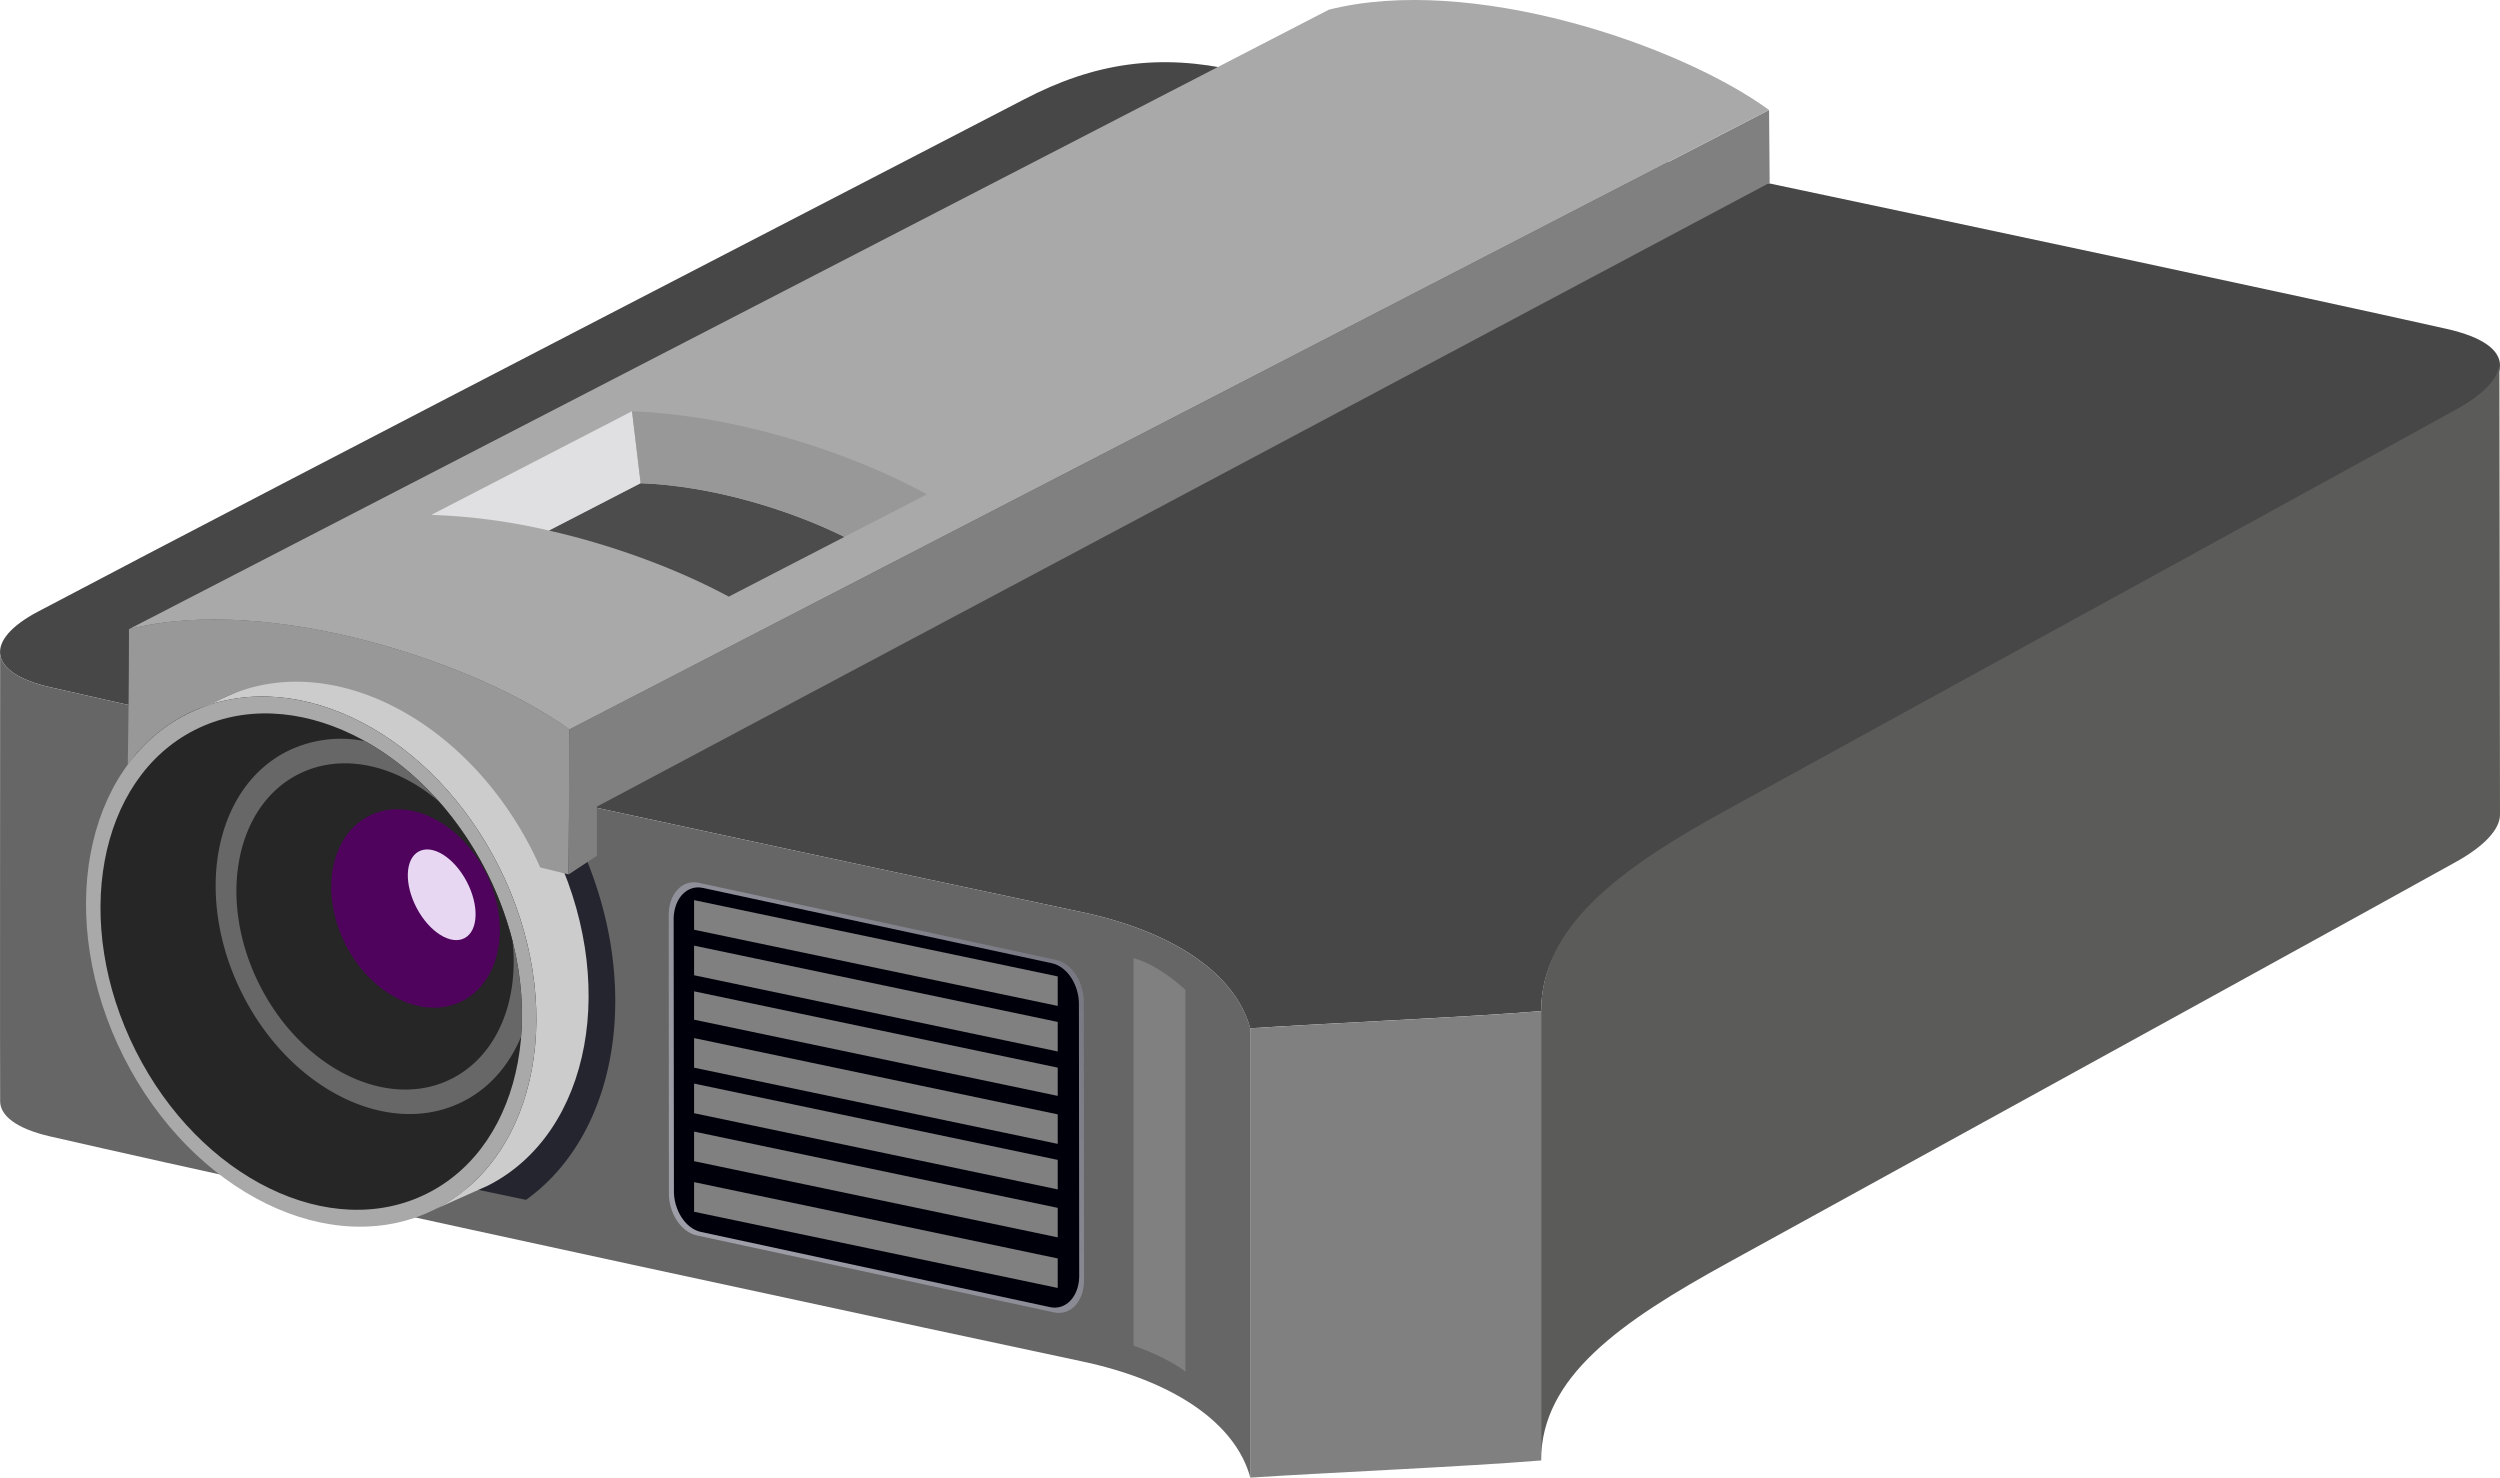 <svg id="图层_1" data-name="图层 1" xmlns="http://www.w3.org/2000/svg" xmlns:xlink="http://www.w3.org/1999/xlink" viewBox="0 0 890.17 526.1"><defs><style>.cls-1{fill:#474747;}.cls-2{fill:gray;}.cls-3{fill:#666;}.cls-4{fill:#5b5b5a;}.cls-5{fill:url(#linear-gradient);}.cls-6{fill:#00000a;}.cls-7{fill:#25252f;}.cls-8{fill:#ccc;}.cls-9{fill:#989898;}.cls-10{fill:#a9a9a9;}.cls-11{fill:#262626;}.cls-12{fill:url(#未命名的渐变_454);}.cls-13{fill:#4f035c;}.cls-14{fill:#4c4c4c;}.cls-15{fill:#e0e0e2;}.cls-16{fill:#e7d7f2;}</style><linearGradient id="linear-gradient" x1="323.95" y1="691.57" x2="465.75" y2="587.17" gradientUnits="userSpaceOnUse"><stop offset="0" stop-color="#9e9ea8"/><stop offset="1" stop-color="#71717b"/></linearGradient><linearGradient id="未命名的渐变_454" x1="172.38" y1="642.11" x2="240.17" y2="510.58" gradientUnits="userSpaceOnUse"><stop offset="1" stop-color="#676767"/><stop offset="1" stop-color="#1f1f1f"/></linearGradient></defs><title>projector</title><path class="cls-1" d="M939.79,408.44c-12,6.76-154.47,85.13-259.65,142.94-38.26,21-66.56,40.7-66.56,70.41-26.55,2.18-77,4.37-103.6,6.12-5.22-19.22-27-34.46-60.51-41.48-27-5.66-274.59-58.77-366.92-80-22.13-5.08-23.49-16.69-4.24-26.86,86.27-45.58,330.27-171.48,351-182.33,25.34-13.28,48.51-16.46,75.63-10.32,21.86,4.95,320.48,67.19,431,91.94C962.5,384.84,958.92,397.62,939.79,408.44Z" transform="translate(-64.83 -261.77)"/><path class="cls-2" d="M510,627.91v160c26.55-1.75,77-3.93,103.6-6.12v-160C587,624,536.53,626.16,510,627.91Z" transform="translate(-64.83 -261.77)"/><path class="cls-3" d="M449.47,586.43c-27-5.66-274.59-58.77-366.92-80-11.3-2.59-17.18-6.89-17.67-11.83,0,13.74-.09,154.86,0,159.36.06,5.19,6,9.73,17.71,12.43,92.33,21.2,339.89,74.31,366.92,80,33.51,7,55.28,22.25,60.51,41.48v-160C504.75,608.68,483,593.45,449.47,586.43Z" transform="translate(-64.83 -261.77)"/><path class="cls-4" d="M954.79,392.38s-.07-1.31-.08-1.35c.07,5.3-5.31,10.88-14.91,16.31-12,6.76-155.7,85.42-260.88,143.23-38.26,21-65.35,41.51-65.35,71.22v160c0-29.71,28.3-49.39,66.56-70.41C785.31,653.53,927.83,575.17,939.79,568.4,949.36,563,955,557.09,955,551.8S954.79,404.73,954.79,392.38Z" transform="translate(-64.83 -261.77)"/><path class="cls-5" d="M303,686.25c-.19,7.3,4.25,14.2,9.92,15.41l127.28,27.42c5.67,1.21,10.43-3.73,10.62-11l-.08-99.11c.19-7.3-4.25-14.2-9.92-15.42L313.56,576.1c-5.67-1.21-10.43,3.73-10.62,11Z" transform="translate(-64.83 -261.77)"/><path class="cls-6" d="M304.79,685.44c-.19,7.13,4.15,13.87,9.69,15l124.25,26.76c5.54,1.18,10.18-3.64,10.37-10.77L449,619.74c.19-7.13-4.15-13.87-9.69-15L315.07,577.92c-5.54-1.18-10.18,3.64-10.37,10.77Z" transform="translate(-64.83 -261.77)"/><path class="cls-7" d="M141.44,665.74,252.13,689c34.35-24.6,42.26-81,16.79-131.6-27.44-54.55-83.22-81.77-124.59-60.8s-52.67,82.19-25.24,136.73A141.69,141.69,0,0,0,141.44,665.74Z" transform="translate(-64.83 -261.77)"/><path class="cls-8" d="M261.05,562c-24.47-48.65-74.22-72.93-111.12-54.23-.93.47-9.9,4.35-14.59,6.46,36.42-15.09,83.52,9.16,107.12,56.06,24.47,48.65,14.39,103.25-22.51,121.95l-.13.06c6.43-2.84,18.2-8.09,18.72-8.36C275.45,665.25,285.52,610.66,261.05,562Z" transform="translate(-64.83 -261.77)"/><polygon class="cls-2" points="630.12 65.07 629.91 39.16 202.71 259.73 202.44 311.38 212.54 304.7 212.54 287.21 630.12 65.07"/><path class="cls-9" d="M110.75,485.8c0,24-.39,45.75-.43,48.25a59.27,59.27,0,0,1,21-18,57.74,57.74,0,0,1,9.36-3.75c.9-.52,1.81-1,2.74-1.49,36.9-18.7,86.65,5.58,111.12,54.23.93,1.85,1.81,3.72,2.64,5.59l10.08,2.49s.26-28.72.26-51.64C235.47,498.14,161.26,473,110.75,485.8Z" transform="translate(-64.83 -261.77)"/><path class="cls-10" d="M538,265.22,110.75,485.8c50.5-12.78,124.72,12.34,156.78,35.7,0,0,410.47-212,427.2-220.57C662.68,277.56,588.46,252.44,538,265.22Z" transform="translate(-64.83 -261.77)"/><path class="cls-10" d="M242.45,570.3c24.47,48.65,14.39,103.25-22.51,121.95S133.29,686.67,108.82,638,94.43,534.78,131.33,516.08,218,521.65,242.45,570.3Z" transform="translate(-64.83 -261.77)"/><path class="cls-11" d="M238.19,572.47c22.91,45.54,13.47,96.65-21.07,114.16s-81.12-5.22-104-50.76S99.62,539.21,134.16,521.7,215.28,526.92,238.19,572.47Z" transform="translate(-64.83 -261.77)"/><path class="cls-12" d="M238.19,572.47c-10.59-21.05-26.23-37.22-43.41-46.8A43.36,43.36,0,0,0,167,529.32c-26.11,13.23-33.24,51.86-15.93,86.29s52.52,51.6,78.63,38.37c9.46-4.79,16.42-12.92,20.64-23C251.88,612.53,248,592,238.19,572.47Z" transform="translate(-64.83 -261.77)"/><path class="cls-11" d="M225.66,645.86c16.19-8.2,24-27.63,21.67-49A120.78,120.78,0,0,0,221,547.05c-15.37-13-34.47-17.43-49.91-9.61-22.71,11.51-28.91,45.11-13.85,75S202.95,657.36,225.66,645.86Z" transform="translate(-64.83 -261.77)"/><path class="cls-13" d="M229.38,618.23c13.82-7,17.59-27.44,8.43-45.65s-27.78-27.3-41.6-20.3-17.59,27.44-8.43,45.65S215.57,625.23,229.38,618.23Z" transform="translate(-64.83 -261.77)"/><path class="cls-14" d="M324.32,474.21l41.18-21.27c-19.93-9.84-47.4-18.19-72.58-19.12l-32.64,16.85C284.09,456.09,306.92,464.82,324.32,474.21Z" transform="translate(-64.83 -261.77)"/><path class="cls-15" d="M260.28,450.67l32.64-16.85-3.07-25.61L218.4,445.1A216.61,216.61,0,0,1,260.28,450.67Z" transform="translate(-64.83 -261.77)"/><path class="cls-9" d="M365.5,452.94l29.4-15.18c-27.13-14.84-67.95-28.18-105-29.54l3.07,25.61C318.09,434.75,345.57,443.1,365.5,452.94Z" transform="translate(-64.83 -261.77)"/><polygon class="cls-2" points="376.62 347.67 247.14 320.51 247.14 331.05 376.62 358.18 376.62 347.67"/><polygon class="cls-2" points="376.62 363.88 247.14 336.71 247.14 347.26 376.62 374.39 376.62 363.88"/><polygon class="cls-2" points="376.62 380.15 247.14 352.98 247.14 363.08 376.62 390.21 376.62 380.15"/><polygon class="cls-2" points="376.62 396.79 247.14 369.63 247.14 380.17 376.62 407.3 376.62 396.79"/><polygon class="cls-2" points="376.62 413 247.14 385.83 247.14 396.38 376.62 423.51 376.62 413"/><polygon class="cls-2" points="376.62 430.08 247.14 402.92 247.14 413.46 376.62 440.59 376.62 430.08"/><polygon class="cls-2" points="376.62 448.09 247.14 420.92 247.14 431.47 376.62 458.6 376.62 448.09"/><path class="cls-2" d="M468.46,602.93v138c6.27,2,15.5,6.62,18.46,9.27v-136C480.66,608.56,474.39,604.59,468.46,602.93Z" transform="translate(-64.83 -261.77)"/><path class="cls-16" d="M230.26,595.8c-4.91,2.62-12.55-2.17-17.05-10.69s-4.18-17.55.74-20.17,12.55,2.17,17.05,10.7S235.17,593.19,230.26,595.8Z" transform="translate(-64.83 -261.77)"/></svg>